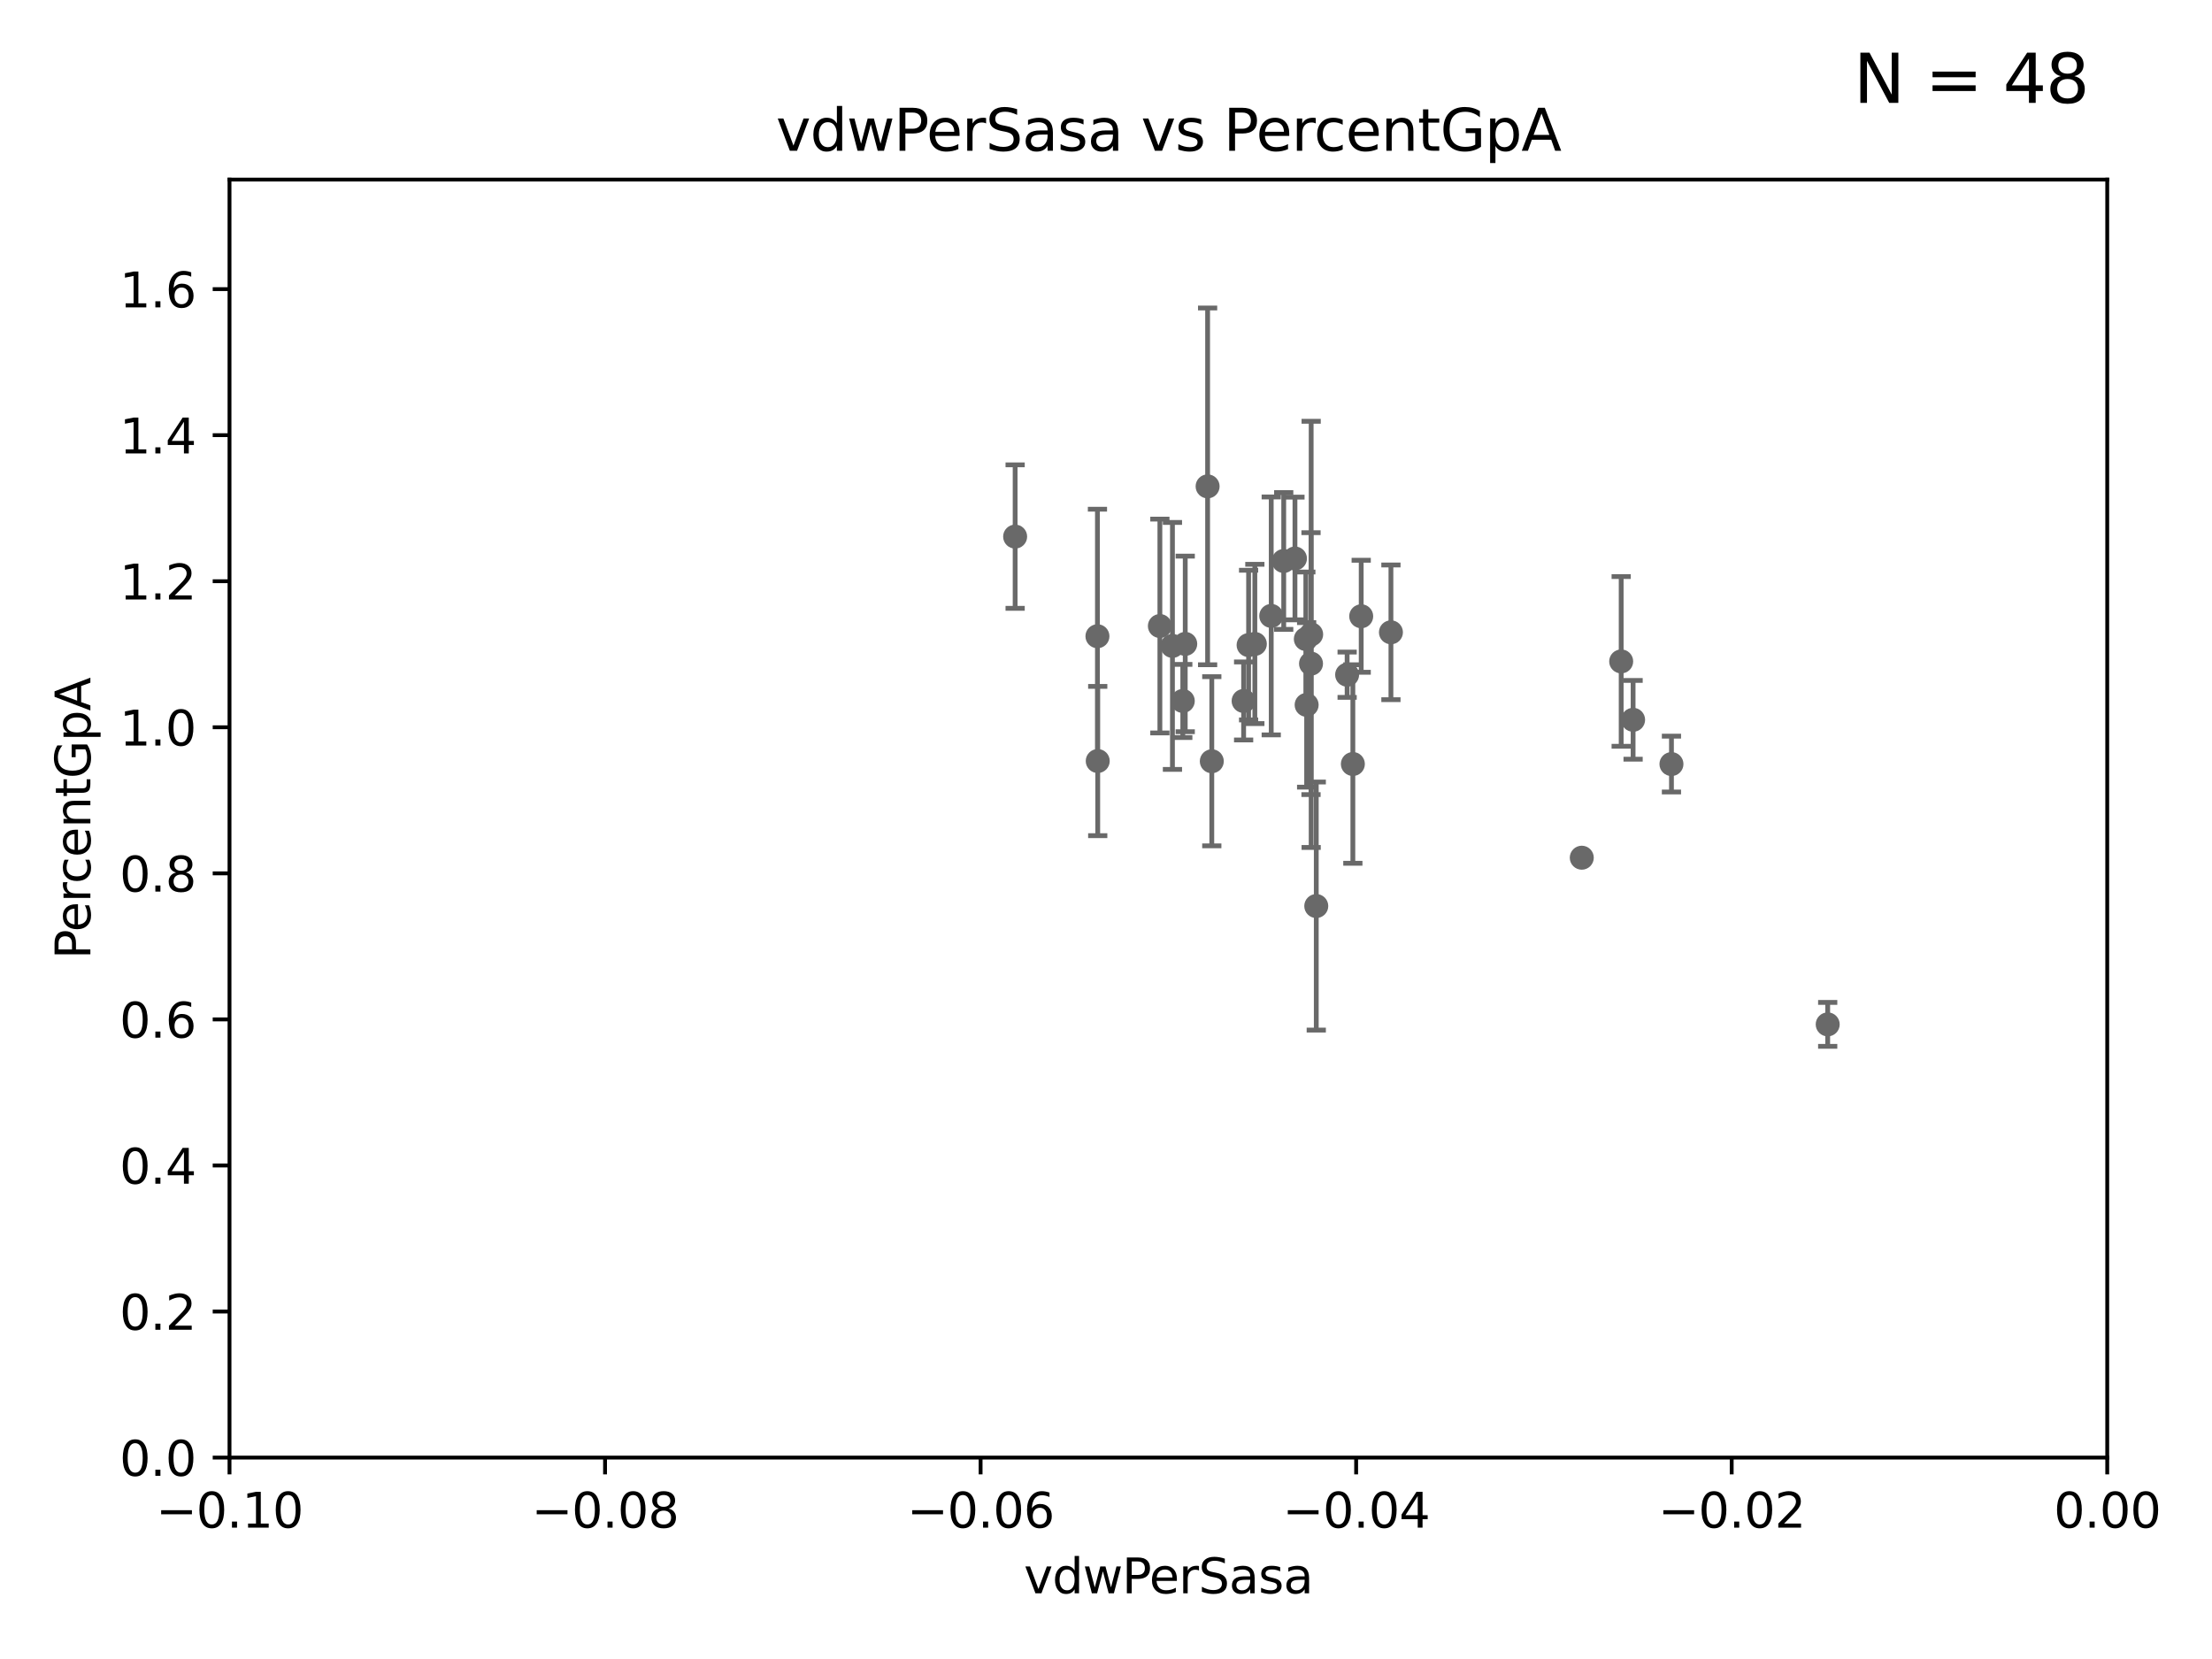 <?xml version="1.0" encoding="utf-8" standalone="no"?>
<!DOCTYPE svg PUBLIC "-//W3C//DTD SVG 1.1//EN"
  "http://www.w3.org/Graphics/SVG/1.1/DTD/svg11.dtd">
<svg xmlns:xlink="http://www.w3.org/1999/xlink" width="460.8pt" height="345.6pt" viewBox="0 0 460.8 345.6" xmlns="http://www.w3.org/2000/svg" version="1.1">
 <defs>
  <style type="text/css">*{stroke-linejoin: round; stroke-linecap: butt}</style>
 </defs>
 <g id="figure_1">
  <g id="patch_1">
   <path d="M 0 345.6 
L 460.8 345.6 
L 460.8 0 
L 0 0 
z
" style="fill: #ffffff"/>
  </g>
  <g id="axes_1">
   <g id="patch_2">
    <path d="M 47.81 303.64 
L 438.975 303.64 
L 438.975 37.411 
L 47.81 37.411 
z
" style="fill: #ffffff"/>
   </g>
   <g id="PathCollection_1">
    <defs>
     <path id="m68873683ec" d="M 0 1.118 
C 0.297 1.118 0.581 1 0.791 0.791 
C 1 0.581 1.118 0.297 1.118 0 
C 1.118 -0.297 1 -0.581 0.791 -0.791 
C 0.581 -1 0.297 -1.118 0 -1.118 
C -0.297 -1.118 -0.581 -1 -0.791 -0.791 
C -1 -0.581 -1.118 -0.297 -1.118 0 
C -1.118 0.297 -1 0.581 -0.791 0.791 
C -0.581 1 -0.297 1.118 0 1.118 
z
" style="stroke: #696969"/>
    </defs>
    <g clip-path="url(#pcbd6839ef0)">
     <use xlink:href="#m68873683ec" x="259.069" y="146.023" style="fill: #696969; stroke: #696969"/>
     <use xlink:href="#m68873683ec" x="329.513" y="178.676" style="fill: #696969; stroke: #696969"/>
     <use xlink:href="#m68873683ec" x="348.194" y="159.169" style="fill: #696969; stroke: #696969"/>
     <use xlink:href="#m68873683ec" x="283.563" y="128.379" style="fill: #696969; stroke: #696969"/>
     <use xlink:href="#m68873683ec" x="273.14" y="132.151" style="fill: #696969; stroke: #696969"/>
     <use xlink:href="#m68873683ec" x="466.474" y="138.483" style="fill: #696969; stroke: #696969"/>
     <use xlink:href="#m68873683ec" x="2663.161" y="252.484" style="fill: #696969; stroke: #696969"/>
     <use xlink:href="#m68873683ec" x="281.825" y="159.157" style="fill: #696969; stroke: #696969"/>
     <use xlink:href="#m68873683ec" x="605.684" y="197.843" style="fill: #696969; stroke: #696969"/>
     <use xlink:href="#m68873683ec" x="844.499" y="255.442" style="fill: #696969; stroke: #696969"/>
     <use xlink:href="#m68873683ec" x="289.756" y="131.722" style="fill: #696969; stroke: #696969"/>
     <use xlink:href="#m68873683ec" x="636.722" y="273.883" style="fill: #696969; stroke: #696969"/>
     <use xlink:href="#m68873683ec" x="337.721" y="137.784" style="fill: #696969; stroke: #696969"/>
     <use xlink:href="#m68873683ec" x="33178.6" y="148.333" style="fill: #696969; stroke: #696969"/>
     <use xlink:href="#m68873683ec" x="33178.6" y="278.676" style="fill: #696969; stroke: #696969"/>
     <use xlink:href="#m68873683ec" x="653.573" y="279.928" style="fill: #696969; stroke: #696969"/>
     <use xlink:href="#m68873683ec" x="8765.31" y="273.807" style="fill: #696969; stroke: #696969"/>
     <use xlink:href="#m68873683ec" x="380.743" y="213.398" style="fill: #696969; stroke: #696969"/>
     <use xlink:href="#m68873683ec" x="33178.6" y="214.569" style="fill: #696969; stroke: #696969"/>
     <use xlink:href="#m68873683ec" x="33178.6" y="259.746" style="fill: #696969; stroke: #696969"/>
     <use xlink:href="#m68873683ec" x="1070.57" y="259.704" style="fill: #696969; stroke: #696969"/>
     <use xlink:href="#m68873683ec" x="884.242" y="248.504" style="fill: #696969; stroke: #696969"/>
     <use xlink:href="#m68873683ec" x="6676.761" y="264.732" style="fill: #696969; stroke: #696969"/>
     <use xlink:href="#m68873683ec" x="264.821" y="128.306" style="fill: #696969; stroke: #696969"/>
     <use xlink:href="#m68873683ec" x="269.763" y="116.343" style="fill: #696969; stroke: #696969"/>
     <use xlink:href="#m68873683ec" x="228.678" y="158.536" style="fill: #696969; stroke: #696969"/>
     <use xlink:href="#m68873683ec" x="2548.713" y="166.373" style="fill: #696969; stroke: #696969"/>
     <use xlink:href="#m68873683ec" x="244.243" y="134.556" style="fill: #696969; stroke: #696969"/>
     <use xlink:href="#m68873683ec" x="241.624" y="130.412" style="fill: #696969; stroke: #696969"/>
     <use xlink:href="#m68873683ec" x="246.396" y="146.024" style="fill: #696969; stroke: #696969"/>
     <use xlink:href="#m68873683ec" x="267.422" y="116.865" style="fill: #696969; stroke: #696969"/>
     <use xlink:href="#m68873683ec" x="260.106" y="134.383" style="fill: #696969; stroke: #696969"/>
     <use xlink:href="#m68873683ec" x="211.471" y="111.783" style="fill: #696969; stroke: #696969"/>
     <use xlink:href="#m68873683ec" x="1547.367" y="148.223" style="fill: #696969; stroke: #696969"/>
     <use xlink:href="#m68873683ec" x="246.907" y="134.138" style="fill: #696969; stroke: #696969"/>
     <use xlink:href="#m68873683ec" x="272.197" y="146.84" style="fill: #696969; stroke: #696969"/>
     <use xlink:href="#m68873683ec" x="261.408" y="134.145" style="fill: #696969; stroke: #696969"/>
     <use xlink:href="#m68873683ec" x="273.109" y="138.247" style="fill: #696969; stroke: #696969"/>
     <use xlink:href="#m68873683ec" x="252.44" y="158.583" style="fill: #696969; stroke: #696969"/>
     <use xlink:href="#m68873683ec" x="495.159" y="155.131" style="fill: #696969; stroke: #696969"/>
     <use xlink:href="#m68873683ec" x="251.567" y="101.32" style="fill: #696969; stroke: #696969"/>
     <use xlink:href="#m68873683ec" x="272.028" y="133.12" style="fill: #696969; stroke: #696969"/>
     <use xlink:href="#m68873683ec" x="941.712" y="176.917" style="fill: #696969; stroke: #696969"/>
     <use xlink:href="#m68873683ec" x="228.617" y="132.539" style="fill: #696969; stroke: #696969"/>
     <use xlink:href="#m68873683ec" x="274.203" y="188.745" style="fill: #696969; stroke: #696969"/>
     <use xlink:href="#m68873683ec" x="340.205" y="149.949" style="fill: #696969; stroke: #696969"/>
     <use xlink:href="#m68873683ec" x="280.631" y="140.558" style="fill: #696969; stroke: #696969"/>
     <use xlink:href="#m68873683ec" x="33178.6" y="140.558" style="fill: #696969; stroke: #696969"/>
    </g>
   </g>
   <g id="matplotlib.axis_1">
    <g id="xtick_1">
     <g id="line2d_1">
      <defs>
       <path id="ma848106a4a" d="M 0 0 
L 0 3.5 
" style="stroke: #000000; stroke-width: 0.8"/>
      </defs>
      <g>
       <use xlink:href="#ma848106a4a" x="47.81" y="303.64" style="stroke: #000000; stroke-width: 0.8"/>
      </g>
     </g>
     <g id="text_1">
      <!-- −0.10 -->
      <g transform="translate(32.487 318.238)scale(0.1 -0.1)">
       <defs>
        <path id="DejaVuSans-2212" d="M 678 2272 
L 4684 2272 
L 4684 1741 
L 678 1741 
L 678 2272 
z
" transform="scale(0.016)"/>
        <path id="DejaVuSans-30" d="M 2034 4250 
Q 1547 4250 1301 3770 
Q 1056 3291 1056 2328 
Q 1056 1369 1301 889 
Q 1547 409 2034 409 
Q 2525 409 2770 889 
Q 3016 1369 3016 2328 
Q 3016 3291 2770 3770 
Q 2525 4250 2034 4250 
z
M 2034 4750 
Q 2819 4750 3233 4129 
Q 3647 3509 3647 2328 
Q 3647 1150 3233 529 
Q 2819 -91 2034 -91 
Q 1250 -91 836 529 
Q 422 1150 422 2328 
Q 422 3509 836 4129 
Q 1250 4750 2034 4750 
z
" transform="scale(0.016)"/>
        <path id="DejaVuSans-2e" d="M 684 794 
L 1344 794 
L 1344 0 
L 684 0 
L 684 794 
z
" transform="scale(0.016)"/>
        <path id="DejaVuSans-31" d="M 794 531 
L 1825 531 
L 1825 4091 
L 703 3866 
L 703 4441 
L 1819 4666 
L 2450 4666 
L 2450 531 
L 3481 531 
L 3481 0 
L 794 0 
L 794 531 
z
" transform="scale(0.016)"/>
       </defs>
       <use xlink:href="#DejaVuSans-2212"/>
       <use xlink:href="#DejaVuSans-30" x="83.789"/>
       <use xlink:href="#DejaVuSans-2e" x="147.412"/>
       <use xlink:href="#DejaVuSans-31" x="179.199"/>
       <use xlink:href="#DejaVuSans-30" x="242.822"/>
      </g>
     </g>
    </g>
    <g id="xtick_2">
     <g id="line2d_2">
      <g>
       <use xlink:href="#ma848106a4a" x="126.043" y="303.64" style="stroke: #000000; stroke-width: 0.8"/>
      </g>
     </g>
     <g id="text_2">
      <!-- −0.08 -->
      <g transform="translate(110.72 318.238)scale(0.1 -0.1)">
       <defs>
        <path id="DejaVuSans-38" d="M 2034 2216 
Q 1584 2216 1326 1975 
Q 1069 1734 1069 1313 
Q 1069 891 1326 650 
Q 1584 409 2034 409 
Q 2484 409 2743 651 
Q 3003 894 3003 1313 
Q 3003 1734 2745 1975 
Q 2488 2216 2034 2216 
z
M 1403 2484 
Q 997 2584 770 2862 
Q 544 3141 544 3541 
Q 544 4100 942 4425 
Q 1341 4750 2034 4750 
Q 2731 4750 3128 4425 
Q 3525 4100 3525 3541 
Q 3525 3141 3298 2862 
Q 3072 2584 2669 2484 
Q 3125 2378 3379 2068 
Q 3634 1759 3634 1313 
Q 3634 634 3220 271 
Q 2806 -91 2034 -91 
Q 1263 -91 848 271 
Q 434 634 434 1313 
Q 434 1759 690 2068 
Q 947 2378 1403 2484 
z
M 1172 3481 
Q 1172 3119 1398 2916 
Q 1625 2713 2034 2713 
Q 2441 2713 2670 2916 
Q 2900 3119 2900 3481 
Q 2900 3844 2670 4047 
Q 2441 4250 2034 4250 
Q 1625 4250 1398 4047 
Q 1172 3844 1172 3481 
z
" transform="scale(0.016)"/>
       </defs>
       <use xlink:href="#DejaVuSans-2212"/>
       <use xlink:href="#DejaVuSans-30" x="83.789"/>
       <use xlink:href="#DejaVuSans-2e" x="147.412"/>
       <use xlink:href="#DejaVuSans-30" x="179.199"/>
       <use xlink:href="#DejaVuSans-38" x="242.822"/>
      </g>
     </g>
    </g>
    <g id="xtick_3">
     <g id="line2d_3">
      <g>
       <use xlink:href="#ma848106a4a" x="204.276" y="303.64" style="stroke: #000000; stroke-width: 0.8"/>
      </g>
     </g>
     <g id="text_3">
      <!-- −0.06 -->
      <g transform="translate(188.953 318.238)scale(0.1 -0.1)">
       <defs>
        <path id="DejaVuSans-36" d="M 2113 2584 
Q 1688 2584 1439 2293 
Q 1191 2003 1191 1497 
Q 1191 994 1439 701 
Q 1688 409 2113 409 
Q 2538 409 2786 701 
Q 3034 994 3034 1497 
Q 3034 2003 2786 2293 
Q 2538 2584 2113 2584 
z
M 3366 4563 
L 3366 3988 
Q 3128 4100 2886 4159 
Q 2644 4219 2406 4219 
Q 1781 4219 1451 3797 
Q 1122 3375 1075 2522 
Q 1259 2794 1537 2939 
Q 1816 3084 2150 3084 
Q 2853 3084 3261 2657 
Q 3669 2231 3669 1497 
Q 3669 778 3244 343 
Q 2819 -91 2113 -91 
Q 1303 -91 875 529 
Q 447 1150 447 2328 
Q 447 3434 972 4092 
Q 1497 4750 2381 4750 
Q 2619 4750 2861 4703 
Q 3103 4656 3366 4563 
z
" transform="scale(0.016)"/>
       </defs>
       <use xlink:href="#DejaVuSans-2212"/>
       <use xlink:href="#DejaVuSans-30" x="83.789"/>
       <use xlink:href="#DejaVuSans-2e" x="147.412"/>
       <use xlink:href="#DejaVuSans-30" x="179.199"/>
       <use xlink:href="#DejaVuSans-36" x="242.822"/>
      </g>
     </g>
    </g>
    <g id="xtick_4">
     <g id="line2d_4">
      <g>
       <use xlink:href="#ma848106a4a" x="282.509" y="303.64" style="stroke: #000000; stroke-width: 0.8"/>
      </g>
     </g>
     <g id="text_4">
      <!-- −0.04 -->
      <g transform="translate(267.186 318.238)scale(0.1 -0.1)">
       <defs>
        <path id="DejaVuSans-34" d="M 2419 4116 
L 825 1625 
L 2419 1625 
L 2419 4116 
z
M 2253 4666 
L 3047 4666 
L 3047 1625 
L 3713 1625 
L 3713 1100 
L 3047 1100 
L 3047 0 
L 2419 0 
L 2419 1100 
L 313 1100 
L 313 1709 
L 2253 4666 
z
" transform="scale(0.016)"/>
       </defs>
       <use xlink:href="#DejaVuSans-2212"/>
       <use xlink:href="#DejaVuSans-30" x="83.789"/>
       <use xlink:href="#DejaVuSans-2e" x="147.412"/>
       <use xlink:href="#DejaVuSans-30" x="179.199"/>
       <use xlink:href="#DejaVuSans-34" x="242.822"/>
      </g>
     </g>
    </g>
    <g id="xtick_5">
     <g id="line2d_5">
      <g>
       <use xlink:href="#ma848106a4a" x="360.742" y="303.64" style="stroke: #000000; stroke-width: 0.8"/>
      </g>
     </g>
     <g id="text_5">
      <!-- −0.02 -->
      <g transform="translate(345.419 318.238)scale(0.1 -0.1)">
       <defs>
        <path id="DejaVuSans-32" d="M 1228 531 
L 3431 531 
L 3431 0 
L 469 0 
L 469 531 
Q 828 903 1448 1529 
Q 2069 2156 2228 2338 
Q 2531 2678 2651 2914 
Q 2772 3150 2772 3378 
Q 2772 3750 2511 3984 
Q 2250 4219 1831 4219 
Q 1534 4219 1204 4116 
Q 875 4013 500 3803 
L 500 4441 
Q 881 4594 1212 4672 
Q 1544 4750 1819 4750 
Q 2544 4750 2975 4387 
Q 3406 4025 3406 3419 
Q 3406 3131 3298 2873 
Q 3191 2616 2906 2266 
Q 2828 2175 2409 1742 
Q 1991 1309 1228 531 
z
" transform="scale(0.016)"/>
       </defs>
       <use xlink:href="#DejaVuSans-2212"/>
       <use xlink:href="#DejaVuSans-30" x="83.789"/>
       <use xlink:href="#DejaVuSans-2e" x="147.412"/>
       <use xlink:href="#DejaVuSans-30" x="179.199"/>
       <use xlink:href="#DejaVuSans-32" x="242.822"/>
      </g>
     </g>
    </g>
    <g id="xtick_6">
     <g id="line2d_6">
      <g>
       <use xlink:href="#ma848106a4a" x="438.975" y="303.64" style="stroke: #000000; stroke-width: 0.8"/>
      </g>
     </g>
     <g id="text_6">
      <!-- 0.00 -->
      <g transform="translate(427.842 318.238)scale(0.1 -0.1)">
       <use xlink:href="#DejaVuSans-30"/>
       <use xlink:href="#DejaVuSans-2e" x="63.623"/>
       <use xlink:href="#DejaVuSans-30" x="95.41"/>
       <use xlink:href="#DejaVuSans-30" x="159.033"/>
      </g>
     </g>
    </g>
    <g id="text_7">
     <!-- vdwPerSasa -->
     <g transform="translate(213.297 331.917)scale(0.1 -0.1)">
      <defs>
       <path id="DejaVuSans-76" d="M 191 3500 
L 800 3500 
L 1894 563 
L 2988 3500 
L 3597 3500 
L 2284 0 
L 1503 0 
L 191 3500 
z
" transform="scale(0.016)"/>
       <path id="DejaVuSans-64" d="M 2906 2969 
L 2906 4863 
L 3481 4863 
L 3481 0 
L 2906 0 
L 2906 525 
Q 2725 213 2448 61 
Q 2172 -91 1784 -91 
Q 1150 -91 751 415 
Q 353 922 353 1747 
Q 353 2572 751 3078 
Q 1150 3584 1784 3584 
Q 2172 3584 2448 3432 
Q 2725 3281 2906 2969 
z
M 947 1747 
Q 947 1113 1208 752 
Q 1469 391 1925 391 
Q 2381 391 2643 752 
Q 2906 1113 2906 1747 
Q 2906 2381 2643 2742 
Q 2381 3103 1925 3103 
Q 1469 3103 1208 2742 
Q 947 2381 947 1747 
z
" transform="scale(0.016)"/>
       <path id="DejaVuSans-77" d="M 269 3500 
L 844 3500 
L 1563 769 
L 2278 3500 
L 2956 3500 
L 3675 769 
L 4391 3500 
L 4966 3500 
L 4050 0 
L 3372 0 
L 2619 2869 
L 1863 0 
L 1184 0 
L 269 3500 
z
" transform="scale(0.016)"/>
       <path id="DejaVuSans-50" d="M 1259 4147 
L 1259 2394 
L 2053 2394 
Q 2494 2394 2734 2622 
Q 2975 2850 2975 3272 
Q 2975 3691 2734 3919 
Q 2494 4147 2053 4147 
L 1259 4147 
z
M 628 4666 
L 2053 4666 
Q 2838 4666 3239 4311 
Q 3641 3956 3641 3272 
Q 3641 2581 3239 2228 
Q 2838 1875 2053 1875 
L 1259 1875 
L 1259 0 
L 628 0 
L 628 4666 
z
" transform="scale(0.016)"/>
       <path id="DejaVuSans-65" d="M 3597 1894 
L 3597 1613 
L 953 1613 
Q 991 1019 1311 708 
Q 1631 397 2203 397 
Q 2534 397 2845 478 
Q 3156 559 3463 722 
L 3463 178 
Q 3153 47 2828 -22 
Q 2503 -91 2169 -91 
Q 1331 -91 842 396 
Q 353 884 353 1716 
Q 353 2575 817 3079 
Q 1281 3584 2069 3584 
Q 2775 3584 3186 3129 
Q 3597 2675 3597 1894 
z
M 3022 2063 
Q 3016 2534 2758 2815 
Q 2500 3097 2075 3097 
Q 1594 3097 1305 2825 
Q 1016 2553 972 2059 
L 3022 2063 
z
" transform="scale(0.016)"/>
       <path id="DejaVuSans-72" d="M 2631 2963 
Q 2534 3019 2420 3045 
Q 2306 3072 2169 3072 
Q 1681 3072 1420 2755 
Q 1159 2438 1159 1844 
L 1159 0 
L 581 0 
L 581 3500 
L 1159 3500 
L 1159 2956 
Q 1341 3275 1631 3429 
Q 1922 3584 2338 3584 
Q 2397 3584 2469 3576 
Q 2541 3569 2628 3553 
L 2631 2963 
z
" transform="scale(0.016)"/>
       <path id="DejaVuSans-53" d="M 3425 4513 
L 3425 3897 
Q 3066 4069 2747 4153 
Q 2428 4238 2131 4238 
Q 1616 4238 1336 4038 
Q 1056 3838 1056 3469 
Q 1056 3159 1242 3001 
Q 1428 2844 1947 2747 
L 2328 2669 
Q 3034 2534 3370 2195 
Q 3706 1856 3706 1288 
Q 3706 609 3251 259 
Q 2797 -91 1919 -91 
Q 1588 -91 1214 -16 
Q 841 59 441 206 
L 441 856 
Q 825 641 1194 531 
Q 1563 422 1919 422 
Q 2459 422 2753 634 
Q 3047 847 3047 1241 
Q 3047 1584 2836 1778 
Q 2625 1972 2144 2069 
L 1759 2144 
Q 1053 2284 737 2584 
Q 422 2884 422 3419 
Q 422 4038 858 4394 
Q 1294 4750 2059 4750 
Q 2388 4750 2728 4690 
Q 3069 4631 3425 4513 
z
" transform="scale(0.016)"/>
       <path id="DejaVuSans-61" d="M 2194 1759 
Q 1497 1759 1228 1600 
Q 959 1441 959 1056 
Q 959 750 1161 570 
Q 1363 391 1709 391 
Q 2188 391 2477 730 
Q 2766 1069 2766 1631 
L 2766 1759 
L 2194 1759 
z
M 3341 1997 
L 3341 0 
L 2766 0 
L 2766 531 
Q 2569 213 2275 61 
Q 1981 -91 1556 -91 
Q 1019 -91 701 211 
Q 384 513 384 1019 
Q 384 1609 779 1909 
Q 1175 2209 1959 2209 
L 2766 2209 
L 2766 2266 
Q 2766 2663 2505 2880 
Q 2244 3097 1772 3097 
Q 1472 3097 1187 3025 
Q 903 2953 641 2809 
L 641 3341 
Q 956 3463 1253 3523 
Q 1550 3584 1831 3584 
Q 2591 3584 2966 3190 
Q 3341 2797 3341 1997 
z
" transform="scale(0.016)"/>
       <path id="DejaVuSans-73" d="M 2834 3397 
L 2834 2853 
Q 2591 2978 2328 3040 
Q 2066 3103 1784 3103 
Q 1356 3103 1142 2972 
Q 928 2841 928 2578 
Q 928 2378 1081 2264 
Q 1234 2150 1697 2047 
L 1894 2003 
Q 2506 1872 2764 1633 
Q 3022 1394 3022 966 
Q 3022 478 2636 193 
Q 2250 -91 1575 -91 
Q 1294 -91 989 -36 
Q 684 19 347 128 
L 347 722 
Q 666 556 975 473 
Q 1284 391 1588 391 
Q 1994 391 2212 530 
Q 2431 669 2431 922 
Q 2431 1156 2273 1281 
Q 2116 1406 1581 1522 
L 1381 1569 
Q 847 1681 609 1914 
Q 372 2147 372 2553 
Q 372 3047 722 3315 
Q 1072 3584 1716 3584 
Q 2034 3584 2315 3537 
Q 2597 3491 2834 3397 
z
" transform="scale(0.016)"/>
      </defs>
      <use xlink:href="#DejaVuSans-76"/>
      <use xlink:href="#DejaVuSans-64" x="59.18"/>
      <use xlink:href="#DejaVuSans-77" x="122.656"/>
      <use xlink:href="#DejaVuSans-50" x="204.443"/>
      <use xlink:href="#DejaVuSans-65" x="261.121"/>
      <use xlink:href="#DejaVuSans-72" x="322.645"/>
      <use xlink:href="#DejaVuSans-53" x="363.758"/>
      <use xlink:href="#DejaVuSans-61" x="427.234"/>
      <use xlink:href="#DejaVuSans-73" x="488.514"/>
      <use xlink:href="#DejaVuSans-61" x="540.613"/>
     </g>
    </g>
   </g>
   <g id="matplotlib.axis_2">
    <g id="ytick_1">
     <g id="line2d_7">
      <defs>
       <path id="m32d03d8312" d="M 0 0 
L -3.5 0 
" style="stroke: #000000; stroke-width: 0.8"/>
      </defs>
      <g>
       <use xlink:href="#m32d03d8312" x="47.81" y="303.64" style="stroke: #000000; stroke-width: 0.8"/>
      </g>
     </g>
     <g id="text_8">
      <!-- 0.0 -->
      <g transform="translate(24.907 307.439)scale(0.1 -0.1)">
       <use xlink:href="#DejaVuSans-30"/>
       <use xlink:href="#DejaVuSans-2e" x="63.623"/>
       <use xlink:href="#DejaVuSans-30" x="95.41"/>
      </g>
     </g>
    </g>
    <g id="ytick_2">
     <g id="line2d_8">
      <g>
       <use xlink:href="#m32d03d8312" x="47.81" y="273.214" style="stroke: #000000; stroke-width: 0.8"/>
      </g>
     </g>
     <g id="text_9">
      <!-- 0.2 -->
      <g transform="translate(24.907 277.013)scale(0.1 -0.1)">
       <use xlink:href="#DejaVuSans-30"/>
       <use xlink:href="#DejaVuSans-2e" x="63.623"/>
       <use xlink:href="#DejaVuSans-32" x="95.41"/>
      </g>
     </g>
    </g>
    <g id="ytick_3">
     <g id="line2d_9">
      <g>
       <use xlink:href="#m32d03d8312" x="47.81" y="242.788" style="stroke: #000000; stroke-width: 0.8"/>
      </g>
     </g>
     <g id="text_10">
      <!-- 0.4 -->
      <g transform="translate(24.907 246.587)scale(0.1 -0.1)">
       <use xlink:href="#DejaVuSans-30"/>
       <use xlink:href="#DejaVuSans-2e" x="63.623"/>
       <use xlink:href="#DejaVuSans-34" x="95.41"/>
      </g>
     </g>
    </g>
    <g id="ytick_4">
     <g id="line2d_10">
      <g>
       <use xlink:href="#m32d03d8312" x="47.81" y="212.362" style="stroke: #000000; stroke-width: 0.8"/>
      </g>
     </g>
     <g id="text_11">
      <!-- 0.6 -->
      <g transform="translate(24.907 216.161)scale(0.1 -0.1)">
       <use xlink:href="#DejaVuSans-30"/>
       <use xlink:href="#DejaVuSans-2e" x="63.623"/>
       <use xlink:href="#DejaVuSans-36" x="95.41"/>
      </g>
     </g>
    </g>
    <g id="ytick_5">
     <g id="line2d_11">
      <g>
       <use xlink:href="#m32d03d8312" x="47.81" y="181.935" style="stroke: #000000; stroke-width: 0.8"/>
      </g>
     </g>
     <g id="text_12">
      <!-- 0.8 -->
      <g transform="translate(24.907 185.735)scale(0.1 -0.1)">
       <use xlink:href="#DejaVuSans-30"/>
       <use xlink:href="#DejaVuSans-2e" x="63.623"/>
       <use xlink:href="#DejaVuSans-38" x="95.41"/>
      </g>
     </g>
    </g>
    <g id="ytick_6">
     <g id="line2d_12">
      <g>
       <use xlink:href="#m32d03d8312" x="47.81" y="151.509" style="stroke: #000000; stroke-width: 0.8"/>
      </g>
     </g>
     <g id="text_13">
      <!-- 1.0 -->
      <g transform="translate(24.907 155.308)scale(0.1 -0.1)">
       <use xlink:href="#DejaVuSans-31"/>
       <use xlink:href="#DejaVuSans-2e" x="63.623"/>
       <use xlink:href="#DejaVuSans-30" x="95.41"/>
      </g>
     </g>
    </g>
    <g id="ytick_7">
     <g id="line2d_13">
      <g>
       <use xlink:href="#m32d03d8312" x="47.81" y="121.083" style="stroke: #000000; stroke-width: 0.8"/>
      </g>
     </g>
     <g id="text_14">
      <!-- 1.2 -->
      <g transform="translate(24.907 124.882)scale(0.1 -0.1)">
       <use xlink:href="#DejaVuSans-31"/>
       <use xlink:href="#DejaVuSans-2e" x="63.623"/>
       <use xlink:href="#DejaVuSans-32" x="95.41"/>
      </g>
     </g>
    </g>
    <g id="ytick_8">
     <g id="line2d_14">
      <g>
       <use xlink:href="#m32d03d8312" x="47.81" y="90.657" style="stroke: #000000; stroke-width: 0.8"/>
      </g>
     </g>
     <g id="text_15">
      <!-- 1.4 -->
      <g transform="translate(24.907 94.456)scale(0.1 -0.1)">
       <use xlink:href="#DejaVuSans-31"/>
       <use xlink:href="#DejaVuSans-2e" x="63.623"/>
       <use xlink:href="#DejaVuSans-34" x="95.41"/>
      </g>
     </g>
    </g>
    <g id="ytick_9">
     <g id="line2d_15">
      <g>
       <use xlink:href="#m32d03d8312" x="47.81" y="60.231" style="stroke: #000000; stroke-width: 0.8"/>
      </g>
     </g>
     <g id="text_16">
      <!-- 1.6 -->
      <g transform="translate(24.907 64.03)scale(0.1 -0.1)">
       <use xlink:href="#DejaVuSans-31"/>
       <use xlink:href="#DejaVuSans-2e" x="63.623"/>
       <use xlink:href="#DejaVuSans-36" x="95.41"/>
      </g>
     </g>
    </g>
    <g id="text_17">
     <!-- PercentGpA -->
     <g transform="translate(18.827 199.802)rotate(-90)scale(0.1 -0.1)">
      <defs>
       <path id="DejaVuSans-63" d="M 3122 3366 
L 3122 2828 
Q 2878 2963 2633 3030 
Q 2388 3097 2138 3097 
Q 1578 3097 1268 2742 
Q 959 2388 959 1747 
Q 959 1106 1268 751 
Q 1578 397 2138 397 
Q 2388 397 2633 464 
Q 2878 531 3122 666 
L 3122 134 
Q 2881 22 2623 -34 
Q 2366 -91 2075 -91 
Q 1284 -91 818 406 
Q 353 903 353 1747 
Q 353 2603 823 3093 
Q 1294 3584 2113 3584 
Q 2378 3584 2631 3529 
Q 2884 3475 3122 3366 
z
" transform="scale(0.016)"/>
       <path id="DejaVuSans-6e" d="M 3513 2113 
L 3513 0 
L 2938 0 
L 2938 2094 
Q 2938 2591 2744 2837 
Q 2550 3084 2163 3084 
Q 1697 3084 1428 2787 
Q 1159 2491 1159 1978 
L 1159 0 
L 581 0 
L 581 3500 
L 1159 3500 
L 1159 2956 
Q 1366 3272 1645 3428 
Q 1925 3584 2291 3584 
Q 2894 3584 3203 3211 
Q 3513 2838 3513 2113 
z
" transform="scale(0.016)"/>
       <path id="DejaVuSans-74" d="M 1172 4494 
L 1172 3500 
L 2356 3500 
L 2356 3053 
L 1172 3053 
L 1172 1153 
Q 1172 725 1289 603 
Q 1406 481 1766 481 
L 2356 481 
L 2356 0 
L 1766 0 
Q 1100 0 847 248 
Q 594 497 594 1153 
L 594 3053 
L 172 3053 
L 172 3500 
L 594 3500 
L 594 4494 
L 1172 4494 
z
" transform="scale(0.016)"/>
       <path id="DejaVuSans-47" d="M 3809 666 
L 3809 1919 
L 2778 1919 
L 2778 2438 
L 4434 2438 
L 4434 434 
Q 4069 175 3628 42 
Q 3188 -91 2688 -91 
Q 1594 -91 976 548 
Q 359 1188 359 2328 
Q 359 3472 976 4111 
Q 1594 4750 2688 4750 
Q 3144 4750 3555 4637 
Q 3966 4525 4313 4306 
L 4313 3634 
Q 3963 3931 3569 4081 
Q 3175 4231 2741 4231 
Q 1884 4231 1454 3753 
Q 1025 3275 1025 2328 
Q 1025 1384 1454 906 
Q 1884 428 2741 428 
Q 3075 428 3337 486 
Q 3600 544 3809 666 
z
" transform="scale(0.016)"/>
       <path id="DejaVuSans-70" d="M 1159 525 
L 1159 -1331 
L 581 -1331 
L 581 3500 
L 1159 3500 
L 1159 2969 
Q 1341 3281 1617 3432 
Q 1894 3584 2278 3584 
Q 2916 3584 3314 3078 
Q 3713 2572 3713 1747 
Q 3713 922 3314 415 
Q 2916 -91 2278 -91 
Q 1894 -91 1617 61 
Q 1341 213 1159 525 
z
M 3116 1747 
Q 3116 2381 2855 2742 
Q 2594 3103 2138 3103 
Q 1681 3103 1420 2742 
Q 1159 2381 1159 1747 
Q 1159 1113 1420 752 
Q 1681 391 2138 391 
Q 2594 391 2855 752 
Q 3116 1113 3116 1747 
z
" transform="scale(0.016)"/>
       <path id="DejaVuSans-41" d="M 2188 4044 
L 1331 1722 
L 3047 1722 
L 2188 4044 
z
M 1831 4666 
L 2547 4666 
L 4325 0 
L 3669 0 
L 3244 1197 
L 1141 1197 
L 716 0 
L 50 0 
L 1831 4666 
z
" transform="scale(0.016)"/>
      </defs>
      <use xlink:href="#DejaVuSans-50"/>
      <use xlink:href="#DejaVuSans-65" x="56.678"/>
      <use xlink:href="#DejaVuSans-72" x="118.201"/>
      <use xlink:href="#DejaVuSans-63" x="157.064"/>
      <use xlink:href="#DejaVuSans-65" x="212.045"/>
      <use xlink:href="#DejaVuSans-6e" x="273.568"/>
      <use xlink:href="#DejaVuSans-74" x="336.947"/>
      <use xlink:href="#DejaVuSans-47" x="376.156"/>
      <use xlink:href="#DejaVuSans-70" x="453.646"/>
      <use xlink:href="#DejaVuSans-41" x="517.123"/>
     </g>
    </g>
   </g>
   <g id="LineCollection_1">
    <path d="M 259.069 154.149 
L 259.069 137.897 
" clip-path="url(#pcbd6839ef0)" style="fill: none; stroke: #696969"/>
    <path d="M 329.513 179.206 
L 329.513 178.147 
" clip-path="url(#pcbd6839ef0)" style="fill: none; stroke: #696969"/>
    <path d="M 348.194 164.985 
L 348.194 153.353 
" clip-path="url(#pcbd6839ef0)" style="fill: none; stroke: #696969"/>
    <path d="M 283.563 140.046 
L 283.563 116.711 
" clip-path="url(#pcbd6839ef0)" style="fill: none; stroke: #696969"/>
    <path d="M 273.14 176.543 
L 273.14 87.759 
" clip-path="url(#pcbd6839ef0)" style="fill: none; stroke: #696969"/>
    <path clip-path="url(#pcbd6839ef0)" style="fill: none; stroke: #696969"/>
    <path clip-path="url(#pcbd6839ef0)" style="fill: none; stroke: #696969"/>
    <path d="M 281.825 179.834 
L 281.825 138.48 
" clip-path="url(#pcbd6839ef0)" style="fill: none; stroke: #696969"/>
    <path clip-path="url(#pcbd6839ef0)" style="fill: none; stroke: #696969"/>
    <path clip-path="url(#pcbd6839ef0)" style="fill: none; stroke: #696969"/>
    <path d="M 289.756 145.751 
L 289.756 117.694 
" clip-path="url(#pcbd6839ef0)" style="fill: none; stroke: #696969"/>
    <path clip-path="url(#pcbd6839ef0)" style="fill: none; stroke: #696969"/>
    <path d="M 337.721 155.463 
L 337.721 120.106 
" clip-path="url(#pcbd6839ef0)" style="fill: none; stroke: #696969"/>
    <path clip-path="url(#pcbd6839ef0)" style="fill: none; stroke: #696969"/>
    <path clip-path="url(#pcbd6839ef0)" style="fill: none; stroke: #696969"/>
    <path clip-path="url(#pcbd6839ef0)" style="fill: none; stroke: #696969"/>
    <path d="M 380.743 217.974 
L 380.743 208.822 
" clip-path="url(#pcbd6839ef0)" style="fill: none; stroke: #696969"/>
    <path clip-path="url(#pcbd6839ef0)" style="fill: none; stroke: #696969"/>
    <path clip-path="url(#pcbd6839ef0)" style="fill: none; stroke: #696969"/>
    <path clip-path="url(#pcbd6839ef0)" style="fill: none; stroke: #696969"/>
    <path clip-path="url(#pcbd6839ef0)" style="fill: none; stroke: #696969"/>
    <path clip-path="url(#pcbd6839ef0)" style="fill: none; stroke: #696969"/>
    <path d="M 264.821 153.087 
L 264.821 103.525 
" clip-path="url(#pcbd6839ef0)" style="fill: none; stroke: #696969"/>
    <path d="M 269.763 129.124 
L 269.763 103.562 
" clip-path="url(#pcbd6839ef0)" style="fill: none; stroke: #696969"/>
    <path d="M 228.678 174.083 
L 228.678 142.99 
" clip-path="url(#pcbd6839ef0)" style="fill: none; stroke: #696969"/>
    <path clip-path="url(#pcbd6839ef0)" style="fill: none; stroke: #696969"/>
    <path d="M 244.243 160.277 
L 244.243 108.836 
" clip-path="url(#pcbd6839ef0)" style="fill: none; stroke: #696969"/>
    <path d="M 241.624 152.681 
L 241.624 108.142 
" clip-path="url(#pcbd6839ef0)" style="fill: none; stroke: #696969"/>
    <path d="M 246.396 153.644 
L 246.396 138.405 
" clip-path="url(#pcbd6839ef0)" style="fill: none; stroke: #696969"/>
    <path d="M 267.422 131.113 
L 267.422 102.616 
" clip-path="url(#pcbd6839ef0)" style="fill: none; stroke: #696969"/>
    <path d="M 260.106 149.973 
L 260.106 118.793 
" clip-path="url(#pcbd6839ef0)" style="fill: none; stroke: #696969"/>
    <path d="M 211.471 126.727 
L 211.471 96.838 
" clip-path="url(#pcbd6839ef0)" style="fill: none; stroke: #696969"/>
    <path clip-path="url(#pcbd6839ef0)" style="fill: none; stroke: #696969"/>
    <path d="M 246.907 152.425 
L 246.907 115.851 
" clip-path="url(#pcbd6839ef0)" style="fill: none; stroke: #696969"/>
    <path d="M 272.197 163.981 
L 272.197 129.699 
" clip-path="url(#pcbd6839ef0)" style="fill: none; stroke: #696969"/>
    <path d="M 261.408 150.737 
L 261.408 117.552 
" clip-path="url(#pcbd6839ef0)" style="fill: none; stroke: #696969"/>
    <path d="M 273.109 165.529 
L 273.109 110.965 
" clip-path="url(#pcbd6839ef0)" style="fill: none; stroke: #696969"/>
    <path d="M 252.44 176.204 
L 252.44 140.961 
" clip-path="url(#pcbd6839ef0)" style="fill: none; stroke: #696969"/>
    <path clip-path="url(#pcbd6839ef0)" style="fill: none; stroke: #696969"/>
    <path d="M 251.567 138.481 
L 251.567 64.16 
" clip-path="url(#pcbd6839ef0)" style="fill: none; stroke: #696969"/>
    <path d="M 272.028 147.079 
L 272.028 119.161 
" clip-path="url(#pcbd6839ef0)" style="fill: none; stroke: #696969"/>
    <path clip-path="url(#pcbd6839ef0)" style="fill: none; stroke: #696969"/>
    <path d="M 228.617 158.999 
L 228.617 106.079 
" clip-path="url(#pcbd6839ef0)" style="fill: none; stroke: #696969"/>
    <path d="M 274.203 214.584 
L 274.203 162.907 
" clip-path="url(#pcbd6839ef0)" style="fill: none; stroke: #696969"/>
    <path d="M 340.205 158.155 
L 340.205 141.744 
" clip-path="url(#pcbd6839ef0)" style="fill: none; stroke: #696969"/>
    <path d="M 280.631 145.275 
L 280.631 135.842 
" clip-path="url(#pcbd6839ef0)" style="fill: none; stroke: #696969"/>
    <path clip-path="url(#pcbd6839ef0)" style="fill: none; stroke: #696969"/>
    <path clip-path="url(#pcbd6839ef0)" style="fill: none; stroke: #696969"/>
   </g>
   <g id="line2d_16">
    <defs>
     <path id="me790275bbb" d="M 2 0 
L -2 -0 
" style="stroke: #696969"/>
    </defs>
    <g clip-path="url(#pcbd6839ef0)">
     <use xlink:href="#me790275bbb" x="259.069" y="154.149" style="fill: #696969; stroke: #696969"/>
     <use xlink:href="#me790275bbb" x="329.513" y="179.206" style="fill: #696969; stroke: #696969"/>
     <use xlink:href="#me790275bbb" x="348.194" y="164.985" style="fill: #696969; stroke: #696969"/>
     <use xlink:href="#me790275bbb" x="283.563" y="140.046" style="fill: #696969; stroke: #696969"/>
     <use xlink:href="#me790275bbb" x="273.14" y="176.543" style="fill: #696969; stroke: #696969"/>
     <use xlink:href="#me790275bbb" x="466.474" y="142.264" style="fill: #696969; stroke: #696969"/>
     <use xlink:href="#me790275bbb" x="2663.161" y="268.366" style="fill: #696969; stroke: #696969"/>
     <use xlink:href="#me790275bbb" x="281.825" y="179.834" style="fill: #696969; stroke: #696969"/>
     <use xlink:href="#me790275bbb" x="605.684" y="208.591" style="fill: #696969; stroke: #696969"/>
     <use xlink:href="#me790275bbb" x="844.499" y="259.323" style="fill: #696969; stroke: #696969"/>
     <use xlink:href="#me790275bbb" x="289.756" y="145.751" style="fill: #696969; stroke: #696969"/>
     <use xlink:href="#me790275bbb" x="636.722" y="281.857" style="fill: #696969; stroke: #696969"/>
     <use xlink:href="#me790275bbb" x="337.721" y="155.463" style="fill: #696969; stroke: #696969"/>
     <use xlink:href="#me790275bbb" x="33178.6" y="164.84" style="fill: #696969; stroke: #696969"/>
     <use xlink:href="#me790275bbb" x="33178.6" y="291.06" style="fill: #696969; stroke: #696969"/>
     <use xlink:href="#me790275bbb" x="653.573" y="293.103" style="fill: #696969; stroke: #696969"/>
     <use xlink:href="#me790275bbb" x="8765.31" y="278.649" style="fill: #696969; stroke: #696969"/>
     <use xlink:href="#me790275bbb" x="380.743" y="217.974" style="fill: #696969; stroke: #696969"/>
     <use xlink:href="#me790275bbb" x="33178.6" y="219.166" style="fill: #696969; stroke: #696969"/>
     <use xlink:href="#me790275bbb" x="33178.6" y="277.231" style="fill: #696969; stroke: #696969"/>
     <use xlink:href="#me790275bbb" x="1070.57" y="277.199" style="fill: #696969; stroke: #696969"/>
     <use xlink:href="#me790275bbb" x="884.242" y="251.64" style="fill: #696969; stroke: #696969"/>
     <use xlink:href="#me790275bbb" x="6676.761" y="274.546" style="fill: #696969; stroke: #696969"/>
     <use xlink:href="#me790275bbb" x="264.821" y="153.087" style="fill: #696969; stroke: #696969"/>
     <use xlink:href="#me790275bbb" x="269.763" y="129.124" style="fill: #696969; stroke: #696969"/>
     <use xlink:href="#me790275bbb" x="228.678" y="174.083" style="fill: #696969; stroke: #696969"/>
     <use xlink:href="#me790275bbb" x="2548.713" y="201.135" style="fill: #696969; stroke: #696969"/>
     <use xlink:href="#me790275bbb" x="244.243" y="160.277" style="fill: #696969; stroke: #696969"/>
     <use xlink:href="#me790275bbb" x="241.624" y="152.681" style="fill: #696969; stroke: #696969"/>
     <use xlink:href="#me790275bbb" x="246.396" y="153.644" style="fill: #696969; stroke: #696969"/>
     <use xlink:href="#me790275bbb" x="267.422" y="131.113" style="fill: #696969; stroke: #696969"/>
     <use xlink:href="#me790275bbb" x="260.106" y="149.973" style="fill: #696969; stroke: #696969"/>
     <use xlink:href="#me790275bbb" x="211.471" y="126.727" style="fill: #696969; stroke: #696969"/>
     <use xlink:href="#me790275bbb" x="1547.367" y="165.983" style="fill: #696969; stroke: #696969"/>
     <use xlink:href="#me790275bbb" x="246.907" y="152.425" style="fill: #696969; stroke: #696969"/>
     <use xlink:href="#me790275bbb" x="272.197" y="163.981" style="fill: #696969; stroke: #696969"/>
     <use xlink:href="#me790275bbb" x="261.408" y="150.737" style="fill: #696969; stroke: #696969"/>
     <use xlink:href="#me790275bbb" x="273.109" y="165.529" style="fill: #696969; stroke: #696969"/>
     <use xlink:href="#me790275bbb" x="252.44" y="176.204" style="fill: #696969; stroke: #696969"/>
     <use xlink:href="#me790275bbb" x="495.159" y="165.697" style="fill: #696969; stroke: #696969"/>
     <use xlink:href="#me790275bbb" x="251.567" y="138.481" style="fill: #696969; stroke: #696969"/>
     <use xlink:href="#me790275bbb" x="272.028" y="147.079" style="fill: #696969; stroke: #696969"/>
     <use xlink:href="#me790275bbb" x="941.712" y="183.315" style="fill: #696969; stroke: #696969"/>
     <use xlink:href="#me790275bbb" x="228.617" y="158.999" style="fill: #696969; stroke: #696969"/>
     <use xlink:href="#me790275bbb" x="274.203" y="214.584" style="fill: #696969; stroke: #696969"/>
     <use xlink:href="#me790275bbb" x="340.205" y="158.155" style="fill: #696969; stroke: #696969"/>
     <use xlink:href="#me790275bbb" x="280.631" y="145.275" style="fill: #696969; stroke: #696969"/>
     <use xlink:href="#me790275bbb" x="33178.6" y="145.275" style="fill: #696969; stroke: #696969"/>
    </g>
   </g>
   <g id="line2d_17">
    <g clip-path="url(#pcbd6839ef0)">
     <use xlink:href="#me790275bbb" x="259.069" y="137.897" style="fill: #696969; stroke: #696969"/>
     <use xlink:href="#me790275bbb" x="329.513" y="178.147" style="fill: #696969; stroke: #696969"/>
     <use xlink:href="#me790275bbb" x="348.194" y="153.353" style="fill: #696969; stroke: #696969"/>
     <use xlink:href="#me790275bbb" x="283.563" y="116.711" style="fill: #696969; stroke: #696969"/>
     <use xlink:href="#me790275bbb" x="273.14" y="87.759" style="fill: #696969; stroke: #696969"/>
     <use xlink:href="#me790275bbb" x="466.474" y="134.703" style="fill: #696969; stroke: #696969"/>
     <use xlink:href="#me790275bbb" x="2663.161" y="236.602" style="fill: #696969; stroke: #696969"/>
     <use xlink:href="#me790275bbb" x="281.825" y="138.48" style="fill: #696969; stroke: #696969"/>
     <use xlink:href="#me790275bbb" x="605.684" y="187.095" style="fill: #696969; stroke: #696969"/>
     <use xlink:href="#me790275bbb" x="844.499" y="251.56" style="fill: #696969; stroke: #696969"/>
     <use xlink:href="#me790275bbb" x="289.756" y="117.694" style="fill: #696969; stroke: #696969"/>
     <use xlink:href="#me790275bbb" x="636.722" y="265.908" style="fill: #696969; stroke: #696969"/>
     <use xlink:href="#me790275bbb" x="337.721" y="120.106" style="fill: #696969; stroke: #696969"/>
     <use xlink:href="#me790275bbb" x="33178.6" y="131.827" style="fill: #696969; stroke: #696969"/>
     <use xlink:href="#me790275bbb" x="33178.6" y="266.291" style="fill: #696969; stroke: #696969"/>
     <use xlink:href="#me790275bbb" x="653.573" y="266.753" style="fill: #696969; stroke: #696969"/>
     <use xlink:href="#me790275bbb" x="8765.31" y="268.964" style="fill: #696969; stroke: #696969"/>
     <use xlink:href="#me790275bbb" x="380.743" y="208.822" style="fill: #696969; stroke: #696969"/>
     <use xlink:href="#me790275bbb" x="33178.6" y="209.971" style="fill: #696969; stroke: #696969"/>
     <use xlink:href="#me790275bbb" x="33178.6" y="242.26" style="fill: #696969; stroke: #696969"/>
     <use xlink:href="#me790275bbb" x="1070.57" y="242.209" style="fill: #696969; stroke: #696969"/>
     <use xlink:href="#me790275bbb" x="884.242" y="245.369" style="fill: #696969; stroke: #696969"/>
     <use xlink:href="#me790275bbb" x="6676.761" y="254.919" style="fill: #696969; stroke: #696969"/>
     <use xlink:href="#me790275bbb" x="264.821" y="103.525" style="fill: #696969; stroke: #696969"/>
     <use xlink:href="#me790275bbb" x="269.763" y="103.562" style="fill: #696969; stroke: #696969"/>
     <use xlink:href="#me790275bbb" x="228.678" y="142.99" style="fill: #696969; stroke: #696969"/>
     <use xlink:href="#me790275bbb" x="2548.713" y="131.612" style="fill: #696969; stroke: #696969"/>
     <use xlink:href="#me790275bbb" x="244.243" y="108.836" style="fill: #696969; stroke: #696969"/>
     <use xlink:href="#me790275bbb" x="241.624" y="108.142" style="fill: #696969; stroke: #696969"/>
     <use xlink:href="#me790275bbb" x="246.396" y="138.405" style="fill: #696969; stroke: #696969"/>
     <use xlink:href="#me790275bbb" x="267.422" y="102.616" style="fill: #696969; stroke: #696969"/>
     <use xlink:href="#me790275bbb" x="260.106" y="118.793" style="fill: #696969; stroke: #696969"/>
     <use xlink:href="#me790275bbb" x="211.471" y="96.838" style="fill: #696969; stroke: #696969"/>
     <use xlink:href="#me790275bbb" x="1547.367" y="130.463" style="fill: #696969; stroke: #696969"/>
     <use xlink:href="#me790275bbb" x="246.907" y="115.851" style="fill: #696969; stroke: #696969"/>
     <use xlink:href="#me790275bbb" x="272.197" y="129.699" style="fill: #696969; stroke: #696969"/>
     <use xlink:href="#me790275bbb" x="261.408" y="117.552" style="fill: #696969; stroke: #696969"/>
     <use xlink:href="#me790275bbb" x="273.109" y="110.965" style="fill: #696969; stroke: #696969"/>
     <use xlink:href="#me790275bbb" x="252.44" y="140.961" style="fill: #696969; stroke: #696969"/>
     <use xlink:href="#me790275bbb" x="495.159" y="144.565" style="fill: #696969; stroke: #696969"/>
     <use xlink:href="#me790275bbb" x="251.567" y="64.16" style="fill: #696969; stroke: #696969"/>
     <use xlink:href="#me790275bbb" x="272.028" y="119.161" style="fill: #696969; stroke: #696969"/>
     <use xlink:href="#me790275bbb" x="941.712" y="170.519" style="fill: #696969; stroke: #696969"/>
     <use xlink:href="#me790275bbb" x="228.617" y="106.079" style="fill: #696969; stroke: #696969"/>
     <use xlink:href="#me790275bbb" x="274.203" y="162.907" style="fill: #696969; stroke: #696969"/>
     <use xlink:href="#me790275bbb" x="340.205" y="141.744" style="fill: #696969; stroke: #696969"/>
     <use xlink:href="#me790275bbb" x="280.631" y="135.842" style="fill: #696969; stroke: #696969"/>
     <use xlink:href="#me790275bbb" x="33178.6" y="135.842" style="fill: #696969; stroke: #696969"/>
    </g>
   </g>
   <g id="line2d_18">
    <defs>
     <path id="m6813734175" d="M 0 2 
C 0.53 2 1.039 1.789 1.414 1.414 
C 1.789 1.039 2 0.53 2 0 
C 2 -0.53 1.789 -1.039 1.414 -1.414 
C 1.039 -1.789 0.53 -2 0 -2 
C -0.53 -2 -1.039 -1.789 -1.414 -1.414 
C -1.789 -1.039 -2 -0.53 -2 0 
C -2 0.53 -1.789 1.039 -1.414 1.414 
C -1.039 1.789 -0.53 2 0 2 
z
" style="stroke: #696969"/>
    </defs>
    <g clip-path="url(#pcbd6839ef0)">
     <use xlink:href="#m6813734175" x="259.069" y="146.023" style="fill: #696969; stroke: #696969"/>
     <use xlink:href="#m6813734175" x="329.513" y="178.676" style="fill: #696969; stroke: #696969"/>
     <use xlink:href="#m6813734175" x="348.194" y="159.169" style="fill: #696969; stroke: #696969"/>
     <use xlink:href="#m6813734175" x="283.563" y="128.379" style="fill: #696969; stroke: #696969"/>
     <use xlink:href="#m6813734175" x="273.14" y="132.151" style="fill: #696969; stroke: #696969"/>
     <use xlink:href="#m6813734175" x="466.474" y="138.483" style="fill: #696969; stroke: #696969"/>
     <use xlink:href="#m6813734175" x="2663.161" y="252.484" style="fill: #696969; stroke: #696969"/>
     <use xlink:href="#m6813734175" x="281.825" y="159.157" style="fill: #696969; stroke: #696969"/>
     <use xlink:href="#m6813734175" x="605.684" y="197.843" style="fill: #696969; stroke: #696969"/>
     <use xlink:href="#m6813734175" x="844.499" y="255.442" style="fill: #696969; stroke: #696969"/>
     <use xlink:href="#m6813734175" x="289.756" y="131.722" style="fill: #696969; stroke: #696969"/>
     <use xlink:href="#m6813734175" x="636.722" y="273.883" style="fill: #696969; stroke: #696969"/>
     <use xlink:href="#m6813734175" x="337.721" y="137.784" style="fill: #696969; stroke: #696969"/>
     <use xlink:href="#m6813734175" x="33178.6" y="148.333" style="fill: #696969; stroke: #696969"/>
     <use xlink:href="#m6813734175" x="33178.6" y="278.676" style="fill: #696969; stroke: #696969"/>
     <use xlink:href="#m6813734175" x="653.573" y="279.928" style="fill: #696969; stroke: #696969"/>
     <use xlink:href="#m6813734175" x="8765.31" y="273.807" style="fill: #696969; stroke: #696969"/>
     <use xlink:href="#m6813734175" x="380.743" y="213.398" style="fill: #696969; stroke: #696969"/>
     <use xlink:href="#m6813734175" x="33178.6" y="214.569" style="fill: #696969; stroke: #696969"/>
     <use xlink:href="#m6813734175" x="33178.6" y="259.746" style="fill: #696969; stroke: #696969"/>
     <use xlink:href="#m6813734175" x="1070.57" y="259.704" style="fill: #696969; stroke: #696969"/>
     <use xlink:href="#m6813734175" x="884.242" y="248.504" style="fill: #696969; stroke: #696969"/>
     <use xlink:href="#m6813734175" x="6676.761" y="264.732" style="fill: #696969; stroke: #696969"/>
     <use xlink:href="#m6813734175" x="264.821" y="128.306" style="fill: #696969; stroke: #696969"/>
     <use xlink:href="#m6813734175" x="269.763" y="116.343" style="fill: #696969; stroke: #696969"/>
     <use xlink:href="#m6813734175" x="228.678" y="158.536" style="fill: #696969; stroke: #696969"/>
     <use xlink:href="#m6813734175" x="2548.713" y="166.373" style="fill: #696969; stroke: #696969"/>
     <use xlink:href="#m6813734175" x="244.243" y="134.556" style="fill: #696969; stroke: #696969"/>
     <use xlink:href="#m6813734175" x="241.624" y="130.412" style="fill: #696969; stroke: #696969"/>
     <use xlink:href="#m6813734175" x="246.396" y="146.024" style="fill: #696969; stroke: #696969"/>
     <use xlink:href="#m6813734175" x="267.422" y="116.865" style="fill: #696969; stroke: #696969"/>
     <use xlink:href="#m6813734175" x="260.106" y="134.383" style="fill: #696969; stroke: #696969"/>
     <use xlink:href="#m6813734175" x="211.471" y="111.783" style="fill: #696969; stroke: #696969"/>
     <use xlink:href="#m6813734175" x="1547.367" y="148.223" style="fill: #696969; stroke: #696969"/>
     <use xlink:href="#m6813734175" x="246.907" y="134.138" style="fill: #696969; stroke: #696969"/>
     <use xlink:href="#m6813734175" x="272.197" y="146.84" style="fill: #696969; stroke: #696969"/>
     <use xlink:href="#m6813734175" x="261.408" y="134.145" style="fill: #696969; stroke: #696969"/>
     <use xlink:href="#m6813734175" x="273.109" y="138.247" style="fill: #696969; stroke: #696969"/>
     <use xlink:href="#m6813734175" x="252.44" y="158.583" style="fill: #696969; stroke: #696969"/>
     <use xlink:href="#m6813734175" x="495.159" y="155.131" style="fill: #696969; stroke: #696969"/>
     <use xlink:href="#m6813734175" x="251.567" y="101.32" style="fill: #696969; stroke: #696969"/>
     <use xlink:href="#m6813734175" x="272.028" y="133.12" style="fill: #696969; stroke: #696969"/>
     <use xlink:href="#m6813734175" x="941.712" y="176.917" style="fill: #696969; stroke: #696969"/>
     <use xlink:href="#m6813734175" x="228.617" y="132.539" style="fill: #696969; stroke: #696969"/>
     <use xlink:href="#m6813734175" x="274.203" y="188.745" style="fill: #696969; stroke: #696969"/>
     <use xlink:href="#m6813734175" x="340.205" y="149.949" style="fill: #696969; stroke: #696969"/>
     <use xlink:href="#m6813734175" x="280.631" y="140.558" style="fill: #696969; stroke: #696969"/>
     <use xlink:href="#m6813734175" x="33178.6" y="140.558" style="fill: #696969; stroke: #696969"/>
    </g>
   </g>
   <g id="patch_3">
    <path d="M 47.81 303.64 
L 47.81 37.411 
" style="fill: none; stroke: #000000; stroke-width: 0.8; stroke-linejoin: miter; stroke-linecap: square"/>
   </g>
   <g id="patch_4">
    <path d="M 438.975 303.64 
L 438.975 37.411 
" style="fill: none; stroke: #000000; stroke-width: 0.8; stroke-linejoin: miter; stroke-linecap: square"/>
   </g>
   <g id="patch_5">
    <path d="M 47.81 303.64 
L 438.975 303.64 
" style="fill: none; stroke: #000000; stroke-width: 0.8; stroke-linejoin: miter; stroke-linecap: square"/>
   </g>
   <g id="patch_6">
    <path d="M 47.81 37.411 
L 438.975 37.411 
" style="fill: none; stroke: #000000; stroke-width: 0.8; stroke-linejoin: miter; stroke-linecap: square"/>
   </g>
   <g id="text_18">
    <!-- N = 48 -->
    <g transform="translate(386.144 21.426)scale(0.14 -0.14)">
     <defs>
      <path id="DejaVuSans-4e" d="M 628 4666 
L 1478 4666 
L 3547 763 
L 3547 4666 
L 4159 4666 
L 4159 0 
L 3309 0 
L 1241 3903 
L 1241 0 
L 628 0 
L 628 4666 
z
" transform="scale(0.016)"/>
      <path id="DejaVuSans-20" transform="scale(0.016)"/>
      <path id="DejaVuSans-3d" d="M 678 2906 
L 4684 2906 
L 4684 2381 
L 678 2381 
L 678 2906 
z
M 678 1631 
L 4684 1631 
L 4684 1100 
L 678 1100 
L 678 1631 
z
" transform="scale(0.016)"/>
     </defs>
     <use xlink:href="#DejaVuSans-4e"/>
     <use xlink:href="#DejaVuSans-20" x="74.805"/>
     <use xlink:href="#DejaVuSans-3d" x="106.592"/>
     <use xlink:href="#DejaVuSans-20" x="190.381"/>
     <use xlink:href="#DejaVuSans-34" x="222.168"/>
     <use xlink:href="#DejaVuSans-38" x="285.791"/>
    </g>
   </g>
   <g id="text_19">
    <!-- vdwPerSasa vs PercentGpA -->
    <g transform="translate(161.656 31.411)scale(0.12 -0.12)">
     <use xlink:href="#DejaVuSans-76"/>
     <use xlink:href="#DejaVuSans-64" x="59.18"/>
     <use xlink:href="#DejaVuSans-77" x="122.656"/>
     <use xlink:href="#DejaVuSans-50" x="204.443"/>
     <use xlink:href="#DejaVuSans-65" x="261.121"/>
     <use xlink:href="#DejaVuSans-72" x="322.645"/>
     <use xlink:href="#DejaVuSans-53" x="363.758"/>
     <use xlink:href="#DejaVuSans-61" x="427.234"/>
     <use xlink:href="#DejaVuSans-73" x="488.514"/>
     <use xlink:href="#DejaVuSans-61" x="540.613"/>
     <use xlink:href="#DejaVuSans-20" x="601.893"/>
     <use xlink:href="#DejaVuSans-76" x="633.68"/>
     <use xlink:href="#DejaVuSans-73" x="692.859"/>
     <use xlink:href="#DejaVuSans-20" x="744.959"/>
     <use xlink:href="#DejaVuSans-50" x="776.746"/>
     <use xlink:href="#DejaVuSans-65" x="833.424"/>
     <use xlink:href="#DejaVuSans-72" x="894.947"/>
     <use xlink:href="#DejaVuSans-63" x="933.811"/>
     <use xlink:href="#DejaVuSans-65" x="988.791"/>
     <use xlink:href="#DejaVuSans-6e" x="1050.314"/>
     <use xlink:href="#DejaVuSans-74" x="1113.693"/>
     <use xlink:href="#DejaVuSans-47" x="1152.902"/>
     <use xlink:href="#DejaVuSans-70" x="1230.393"/>
     <use xlink:href="#DejaVuSans-41" x="1293.869"/>
    </g>
   </g>
  </g>
 </g>
 <defs>
  <clipPath id="pcbd6839ef0">
   <rect x="47.81" y="37.411" width="391.165" height="266.229"/>
  </clipPath>
 </defs>
</svg>
